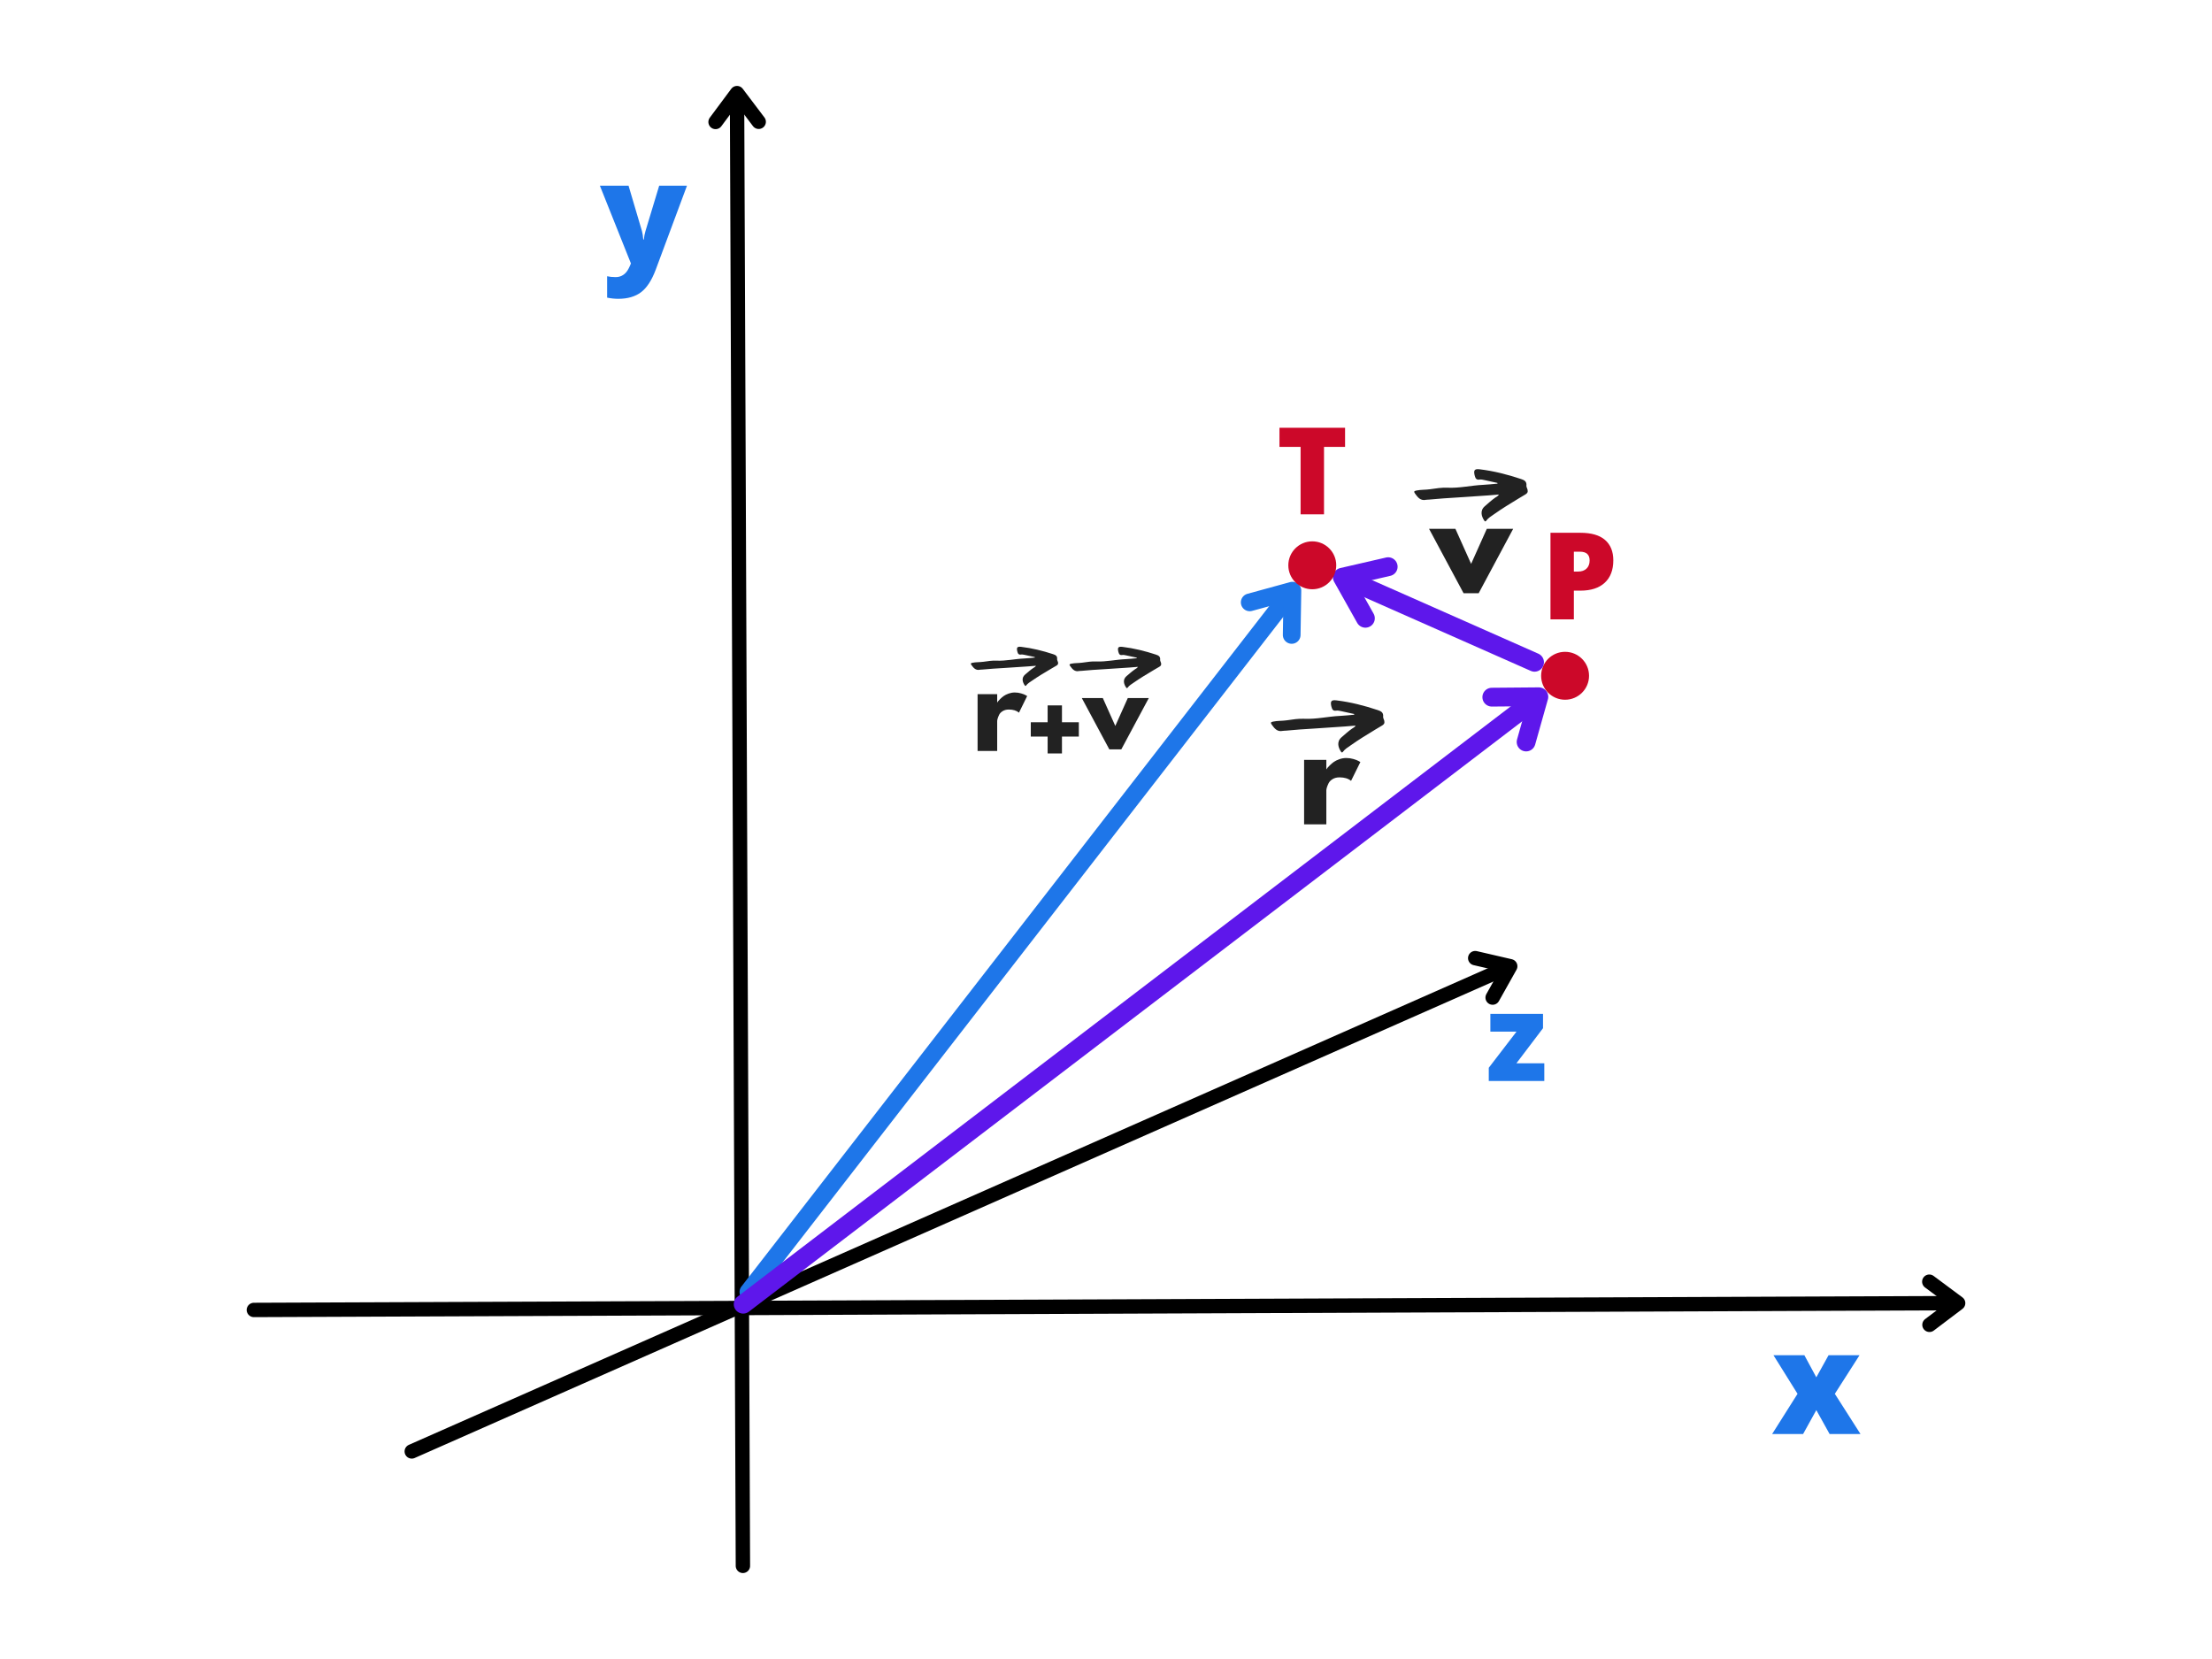 <svg xmlns="http://www.w3.org/2000/svg" xmlns:xlink="http://www.w3.org/1999/xlink" width="2000" zoomAndPan="magnify" viewBox="0 0 1500 1125" height="1500" preserveAspectRatio="xMidYMid meet" version="1.0"><defs><g/><clipPath id="e09db77114"><path d="M 1045.066 442.012 L 1077.559 442.012 L 1077.559 474.504 L 1045.066 474.504 Z M 1045.066 442.012 " clip-rule="nonzero"/></clipPath><clipPath id="dd697ccb4c"><path d="M 1061.312 442.012 C 1052.34 442.012 1045.066 449.285 1045.066 458.258 C 1045.066 467.23 1052.34 474.504 1061.312 474.504 C 1070.285 474.504 1077.559 467.23 1077.559 458.258 C 1077.559 449.285 1070.285 442.012 1061.312 442.012 " clip-rule="nonzero"/></clipPath><clipPath id="facbb7c775"><path d="M 861.258 474.504 L 939 474.504 L 939 510.504 L 861.258 510.504 Z M 861.258 474.504 " clip-rule="nonzero"/></clipPath><clipPath id="97222c52ba"><path d="M 658 438.316 L 717.883 438.316 L 717.883 465.316 L 658 465.316 Z M 658 438.316 " clip-rule="nonzero"/></clipPath><clipPath id="17530dc9cf"><path d="M 725 438.316 L 787.793 438.316 L 787.793 466.816 L 725 466.816 Z M 725 438.316 " clip-rule="nonzero"/></clipPath><clipPath id="e465dbd3f4"><path d="M 873.637 367.098 L 906.133 367.098 L 906.133 399.594 L 873.637 399.594 Z M 873.637 367.098 " clip-rule="nonzero"/></clipPath><clipPath id="c80ad6092e"><path d="M 889.883 367.098 C 880.91 367.098 873.637 374.375 873.637 383.348 C 873.637 392.32 880.91 399.594 889.883 399.594 C 898.855 399.594 906.133 392.32 906.133 383.348 C 906.133 374.375 898.855 367.098 889.883 367.098 " clip-rule="nonzero"/></clipPath><clipPath id="2f8d176295"><path d="M 959 318 L 1036 318 L 1036 353.812 L 959 353.812 Z M 959 318 " clip-rule="nonzero"/></clipPath></defs><rect x="-150" width="1800" fill="#ffffff" y="-112.5" height="1350" fill-opacity="1"/><rect x="-150" width="1800" fill="#ffffff" y="-112.5" height="1350" fill-opacity="1"/><path stroke-linecap="round" transform="matrix(0.75, -0.003, 0.003, 0.75, 167.264, 883.447)" fill="none" stroke-linejoin="miter" d="M 6.5 6.5 L 1544.172 6.499 " stroke="#000000" stroke-width="13" stroke-opacity="1" stroke-miterlimit="4"/><path stroke-linecap="round" transform="matrix(0.75, -0.003, 0.003, 0.75, 167.264, 883.447)" fill="none" stroke-linejoin="round" d="M 1521.422 -12.999 L 1547.421 6.497 L 1521.423 26.002 " stroke="#000000" stroke-width="13" stroke-opacity="1" stroke-miterlimit="4"/><path stroke-linecap="round" transform="matrix(-0.003, -0.75, 0.75, -0.003, 498.926, 1066.734)" fill="none" stroke-linejoin="miter" d="M 6.499 6.498 L 1334.841 6.498 " stroke="#000000" stroke-width="13" stroke-opacity="1" stroke-miterlimit="4"/><path stroke-linecap="round" transform="matrix(-0.003, -0.75, 0.75, -0.003, 498.926, 1066.734)" fill="none" stroke-linejoin="round" d="M 1312.093 -13.002 L 1338.095 6.497 L 1312.091 25.998 " stroke="#000000" stroke-width="13" stroke-opacity="1" stroke-miterlimit="4"/><g fill="#1e76e9" fill-opacity="1"><g transform="translate(406.893, 179.408)"><g><path d="M -0.094 -53.469 L 19.344 -53.469 L 28.406 -22.797 C 28.852 -21.191 29.156 -19.254 29.312 -16.984 L 29.688 -16.984 C 29.938 -19.16 30.312 -21.066 30.812 -22.703 L 40.109 -53.469 L 58.953 -53.469 L 37.797 3.391 C 35.098 10.629 31.773 15.742 27.828 18.734 C 23.879 21.723 18.723 23.219 12.359 23.219 C 9.91 23.219 7.395 22.953 4.812 22.422 L 4.812 7.922 C 6.477 8.305 8.383 8.5 10.531 8.5 C 12.164 8.5 13.594 8.18 14.812 7.547 C 16.039 6.922 17.109 6.031 18.016 4.875 C 18.93 3.727 19.91 1.852 20.953 -0.75 Z M -0.094 -53.469 "/></g></g></g><g fill="#1e76e9" fill-opacity="1"><g transform="translate(1201.241, 972.453)"><g><path d="M 17.703 -27.281 L 1.375 -53.469 L 22.328 -53.469 L 30.438 -38.469 L 38.75 -53.469 L 59.75 -53.469 L 43 -27.281 L 60.406 0 L 39.453 0 L 30.438 -16.234 L 21.469 0 L 0.469 0 Z M 17.703 -27.281 "/></g></g></g><path stroke-linecap="round" transform="matrix(0.46, -0.593, 0.593, 0.46, 499.066, 877.192)" fill="none" stroke-linejoin="miter" d="M 8.002 7.999 L 806.002 7.999 " stroke="#1e76e9" stroke-width="16" stroke-opacity="1" stroke-miterlimit="4"/><path stroke-linecap="round" transform="matrix(0.46, -0.593, 0.593, 0.46, 499.066, 877.192)" fill="none" stroke-linejoin="round" d="M 778.004 -16.001 L 810.004 7.999 L 778.004 31.999 " stroke="#1e76e9" stroke-width="16" stroke-opacity="1" stroke-miterlimit="4"/><path stroke-linecap="round" transform="matrix(0.686, -0.303, 0.303, 0.686, 272.79, 981.749)" fill="none" stroke-linejoin="miter" d="M 6.502 6.501 L 1089.101 6.5 " stroke="#000000" stroke-width="13" stroke-opacity="1" stroke-miterlimit="4"/><path stroke-linecap="round" transform="matrix(0.686, -0.303, 0.303, 0.686, 272.79, 981.749)" fill="none" stroke-linejoin="round" d="M 1066.35 -12.998 L 1092.353 6.498 L 1066.353 25.999 " stroke="#000000" stroke-width="13" stroke-opacity="1" stroke-miterlimit="4"/><g fill="#1e76e9" fill-opacity="1"><g transform="translate(1007.596, 733.029)"><g><path d="M 39.625 0 L 1.969 0 L 1.969 -8.953 L 20.797 -33.484 L 3.047 -33.484 L 3.047 -45.5 L 38.75 -45.5 L 38.75 -35.781 L 20.719 -12 L 39.625 -12 Z M 39.625 0 "/></g></g></g><path stroke-linecap="round" transform="matrix(0.596, -0.455, 0.456, 0.596, 495.019, 883.202)" fill="none" stroke-linejoin="miter" d="M 8.5 8.499 L 909.55 8.498 " stroke="#5e17eb" stroke-width="17" stroke-opacity="1" stroke-miterlimit="4"/><path stroke-linecap="round" transform="matrix(0.596, -0.455, 0.456, 0.596, 495.019, 883.202)" fill="none" stroke-linejoin="round" d="M 879.799 -17.001 L 913.798 8.5 L 879.801 34.001 " stroke="#5e17eb" stroke-width="17" stroke-opacity="1" stroke-miterlimit="4"/><g clip-path="url(#e09db77114)"><g clip-path="url(#dd697ccb4c)"><path fill="#cc0829" d="M 1045.066 442.012 L 1077.559 442.012 L 1077.559 474.504 L 1045.066 474.504 Z M 1045.066 442.012 " fill-opacity="1" fill-rule="nonzero"/></g></g><g fill="#222222" fill-opacity="1"><g transform="translate(879.226, 558.987)"><g><path d="M 5.109 0 L 5.109 -43.688 L 20.188 -43.688 L 20.188 -37.391 L 20.359 -37.391 C 20.461 -37.609 20.641 -37.891 20.891 -38.234 C 21.148 -38.578 21.707 -39.172 22.562 -40.016 C 23.414 -40.867 24.32 -41.633 25.281 -42.312 C 26.25 -43 27.5 -43.613 29.031 -44.156 C 30.57 -44.695 32.133 -44.969 33.719 -44.969 C 35.363 -44.969 36.977 -44.738 38.562 -44.281 C 40.156 -43.82 41.32 -43.367 42.062 -42.922 L 43.266 -42.234 L 36.953 -29.469 C 35.078 -31.051 32.469 -31.844 29.125 -31.844 C 27.301 -31.844 25.738 -31.445 24.438 -30.656 C 23.133 -29.863 22.211 -28.898 21.672 -27.766 C 21.129 -26.629 20.742 -25.66 20.516 -24.859 C 20.297 -24.066 20.188 -23.441 20.188 -22.984 L 20.188 0 Z M 5.109 0 "/></g></g></g><g clip-path="url(#facbb7c775)"><path fill="#222222" d="M 938.723 488.863 C 938.508 487.867 937.832 486.852 937.922 486.051 C 938.258 483.148 936.523 482.273 934.352 481.547 C 925.195 478.473 915.879 476.109 906.289 474.934 C 902.859 474.512 902.016 475.445 902.773 478.852 C 902.867 479.273 903.023 479.68 903.141 480.102 C 903.516 481.52 904.562 482.168 905.852 481.926 C 907.117 481.684 908.25 481.988 909.406 482.223 C 912.363 482.816 915.293 483.508 918.238 484.164 C 918.324 484.324 918.34 484.488 918.277 484.664 C 915.102 484.938 911.934 485.32 908.754 485.465 C 900.605 485.832 892.602 487.805 884.355 487.418 C 880.438 487.238 876.453 487.895 872.539 488.461 C 869.461 488.91 866.34 488.676 863.293 489.332 C 861.742 489.664 861.453 490.066 862.371 491.344 C 864.188 493.902 866.086 496.445 869.848 495.621 C 870.512 495.477 871.223 495.551 871.91 495.477 C 878.34 494.82 884.789 494.453 891.227 494.039 C 898.188 493.59 905.148 493.113 912.109 492.629 C 914.434 492.469 916.746 492.25 919.297 492.043 C 918.586 493.195 917.664 493.535 916.906 494.059 C 914.336 495.836 912.055 497.949 909.699 499.988 C 906.098 503.098 907.641 507.242 909.398 509.785 C 909.727 510.262 910.148 510.531 910.605 509.883 C 911.992 507.922 914.055 506.762 915.949 505.418 C 921.371 501.562 927.055 498.117 932.738 494.668 C 934.215 493.77 935.695 492.887 937.176 492.016 C 938.387 491.309 939.082 490.543 938.723 488.863 Z M 919.289 484.289 C 919.328 484.27 919.371 484.262 919.41 484.227 C 919.383 484.262 919.352 484.281 919.316 484.305 C 919.309 484.305 919.301 484.297 919.289 484.289 Z M 919.289 484.289 " fill-opacity="1" fill-rule="nonzero"/></g><g fill="#222222" fill-opacity="1"><g transform="translate(658.418, 509.23)"><g><path d="M 4.5 0 L 4.5 -38.5 L 17.797 -38.5 L 17.797 -32.953 L 17.938 -32.953 C 18.039 -33.148 18.203 -33.398 18.422 -33.703 C 18.648 -34.004 19.141 -34.531 19.891 -35.281 C 20.641 -36.031 21.438 -36.703 22.281 -37.297 C 23.133 -37.898 24.238 -38.441 25.594 -38.922 C 26.945 -39.398 28.32 -39.641 29.719 -39.641 C 31.176 -39.641 32.602 -39.438 34 -39.031 C 35.406 -38.633 36.43 -38.234 37.078 -37.828 L 38.125 -37.234 L 32.578 -25.969 C 30.922 -27.375 28.617 -28.078 25.672 -28.078 C 24.066 -28.078 22.688 -27.723 21.531 -27.016 C 20.383 -26.316 19.57 -25.469 19.094 -24.469 C 18.625 -23.469 18.289 -22.617 18.094 -21.922 C 17.895 -21.223 17.797 -20.672 17.797 -20.266 L 17.797 0 Z M 4.5 0 "/></g></g></g><g clip-path="url(#97222c52ba)"><path fill="#222222" d="M 717.465 449.086 C 717.305 448.34 716.785 447.578 716.852 446.977 C 717.109 444.801 715.773 444.141 714.105 443.598 C 707.062 441.293 699.898 439.52 692.52 438.637 C 689.883 438.32 689.23 439.023 689.816 441.578 C 689.887 441.895 690.008 442.199 690.098 442.516 C 690.387 443.578 691.191 444.062 692.184 443.883 C 693.156 443.703 694.027 443.93 694.918 444.105 C 697.191 444.551 699.445 445.07 701.711 445.562 C 701.777 445.68 701.789 445.805 701.742 445.934 C 699.297 446.141 696.859 446.426 694.418 446.535 C 688.148 446.812 681.992 448.293 675.648 448.004 C 672.633 447.867 669.57 448.359 666.559 448.785 C 664.191 449.121 661.789 448.945 659.445 449.438 C 658.254 449.688 658.035 449.988 658.738 450.945 C 660.137 452.863 661.594 454.77 664.492 454.152 C 665 454.047 665.547 454.102 666.078 454.047 C 671.02 453.555 675.98 453.277 680.934 452.969 C 686.289 452.629 691.645 452.273 696.996 451.91 C 698.785 451.789 700.562 451.625 702.523 451.469 C 701.977 452.336 701.27 452.59 700.684 452.984 C 698.711 454.316 696.953 455.902 695.141 457.43 C 692.375 459.762 693.562 462.871 694.91 464.777 C 695.164 465.137 695.488 465.336 695.84 464.852 C 696.906 463.379 698.496 462.508 699.949 461.504 C 704.121 458.609 708.492 456.023 712.863 453.438 C 714 452.766 715.141 452.102 716.277 451.449 C 717.211 450.922 717.746 450.344 717.465 449.086 Z M 702.52 445.656 C 702.551 445.641 702.582 445.633 702.613 445.609 C 702.594 445.633 702.566 445.648 702.539 445.664 C 702.535 445.664 702.531 445.66 702.52 445.656 Z M 702.52 445.656 " fill-opacity="1" fill-rule="nonzero"/></g><g fill="#222222" fill-opacity="1"><g transform="translate(734.946, 508.147)"><g><path d="M 12.891 -34.797 L 21.359 -15.875 L 29.844 -34.797 L 44.094 -34.797 L 25.438 0 L 17.297 0 L -1.359 -34.797 Z M 12.891 -34.797 "/></g></g></g><g clip-path="url(#17530dc9cf)"><path fill="#222222" d="M 787.355 449.684 C 787.184 448.895 786.637 448.094 786.711 447.457 C 786.98 445.16 785.578 444.465 783.824 443.891 C 776.434 441.457 768.91 439.586 761.164 438.656 C 758.395 438.324 757.711 439.062 758.324 441.758 C 758.402 442.09 758.527 442.414 758.621 442.746 C 758.926 443.867 759.77 444.383 760.812 444.191 C 761.832 444 762.746 444.242 763.68 444.426 C 766.066 444.898 768.434 445.445 770.812 445.965 C 770.883 446.09 770.895 446.223 770.844 446.359 C 768.281 446.578 765.723 446.879 763.156 446.992 C 756.574 447.281 750.109 448.848 743.453 448.539 C 740.285 448.398 737.07 448.918 733.91 449.367 C 731.422 449.723 728.902 449.535 726.441 450.055 C 725.188 450.32 724.957 450.637 725.695 451.648 C 727.164 453.672 728.695 455.684 731.734 455.035 C 732.27 454.918 732.844 454.98 733.402 454.918 C 738.594 454.398 743.801 454.109 749 453.781 C 754.621 453.426 760.242 453.047 765.863 452.664 C 767.738 452.539 769.609 452.363 771.668 452.199 C 771.094 453.113 770.348 453.383 769.738 453.797 C 767.664 455.203 765.82 456.879 763.918 458.492 C 761.012 460.953 762.258 464.234 763.676 466.246 C 763.938 466.625 764.281 466.84 764.652 466.324 C 765.77 464.77 767.438 463.852 768.965 462.789 C 773.344 459.738 777.934 457.008 782.523 454.277 C 783.715 453.566 784.91 452.867 786.109 452.18 C 787.086 451.621 787.648 451.012 787.355 449.684 Z M 771.66 446.062 C 771.695 446.047 771.727 446.039 771.762 446.012 C 771.738 446.039 771.711 446.059 771.684 446.074 C 771.68 446.074 771.672 446.066 771.66 446.062 Z M 771.66 446.062 " fill-opacity="1" fill-rule="nonzero"/></g><g fill="#222222" fill-opacity="1"><g transform="translate(695.184, 520.953)"><g><path d="M 24.953 -10.031 L 15.234 -10.031 L 15.234 -21.469 L 3.812 -21.469 L 3.812 -31.172 L 15.234 -31.172 L 15.234 -42.609 L 24.953 -42.609 L 24.953 -31.172 L 36.391 -31.172 L 36.391 -21.469 L 24.953 -21.469 Z M 24.953 -10.031 "/></g></g></g><g fill="#cc0829" fill-opacity="1"><g transform="translate(1045.065, 419.997)"><g><path d="M 48.953 -40.031 C 48.953 -33.477 47.016 -28.41 43.141 -24.828 C 39.273 -21.254 33.781 -19.469 26.656 -19.469 L 22.203 -19.469 L 22.203 0 L 6.344 0 L 6.344 -58.703 L 26.656 -58.703 C 34.07 -58.703 39.641 -57.082 43.359 -53.844 C 47.086 -50.602 48.953 -46 48.953 -40.031 Z M 22.203 -32.406 L 25.094 -32.406 C 27.477 -32.406 29.375 -33.07 30.781 -34.406 C 32.188 -35.75 32.891 -37.598 32.891 -39.953 C 32.891 -43.91 30.691 -45.891 26.297 -45.891 L 22.203 -45.891 Z M 22.203 -32.406 "/></g></g></g><path stroke-linecap="round" transform="matrix(-0.687, -0.304, 0.303, -0.686, 1043.862, 457.518)" fill="none" stroke-linejoin="miter" d="M 8.502 8.501 L 193.948 8.499 " stroke="#5e17eb" stroke-width="17" stroke-opacity="1" stroke-miterlimit="4"/><path stroke-linecap="round" transform="matrix(-0.687, -0.304, 0.303, -0.686, 1043.862, 457.518)" fill="none" stroke-linejoin="round" d="M 164.202 -17 L 198.202 8.501 L 164.2 33.998 " stroke="#5e17eb" stroke-width="17" stroke-opacity="1" stroke-miterlimit="4"/><g clip-path="url(#e465dbd3f4)"><g clip-path="url(#c80ad6092e)"><path fill="#cc0829" d="M 873.637 367.098 L 906.133 367.098 L 906.133 399.594 L 873.637 399.594 Z M 873.637 367.098 " fill-opacity="1" fill-rule="nonzero"/></g></g><g fill="#cc0829" fill-opacity="1"><g transform="translate(865.586, 348.779)"><g><path d="M 32.25 0 L 16.375 0 L 16.375 -45.734 L 2.047 -45.734 L 2.047 -58.703 L 46.531 -58.703 L 46.531 -45.734 L 32.25 -45.734 Z M 32.25 0 "/></g></g></g><g fill="#222222" fill-opacity="1"><g transform="translate(970.77, 402.294)"><g><path d="M 16.172 -43.688 L 26.828 -19.922 L 37.469 -43.688 L 55.344 -43.688 L 31.938 0 L 21.719 0 L -1.703 -43.688 Z M 16.172 -43.688 "/></g></g></g><g clip-path="url(#2f8d176295)"><path fill="#222222" d="M 1035.883 332.168 C 1035.672 331.176 1034.996 330.16 1035.086 329.359 C 1035.418 326.457 1033.684 325.578 1031.512 324.852 C 1022.359 321.777 1013.043 319.414 1003.453 318.238 C 1000.023 317.816 999.176 318.75 999.934 322.156 C 1000.031 322.578 1000.188 322.988 1000.305 323.41 C 1000.68 324.824 1001.723 325.473 1003.016 325.23 C 1004.277 324.992 1005.414 325.293 1006.566 325.531 C 1009.523 326.125 1012.453 326.816 1015.398 327.473 C 1015.488 327.629 1015.5 327.797 1015.441 327.969 C 1012.262 328.246 1009.094 328.625 1005.918 328.77 C 997.77 329.137 989.762 331.113 981.52 330.727 C 977.598 330.547 973.617 331.203 969.703 331.77 C 966.621 332.219 963.5 331.984 960.453 332.641 C 958.902 332.973 958.617 333.371 959.531 334.652 C 961.348 337.207 963.246 339.75 967.012 338.926 C 967.672 338.781 968.383 338.859 969.074 338.781 C 975.5 338.125 981.949 337.762 988.391 337.344 C 995.352 336.895 1002.312 336.418 1009.273 335.938 C 1011.594 335.777 1013.91 335.555 1016.457 335.348 C 1015.746 336.504 1014.824 336.84 1014.066 337.367 C 1011.5 339.141 1009.219 341.258 1006.859 343.293 C 1003.262 346.402 1004.805 350.551 1006.559 353.094 C 1006.887 353.57 1007.312 353.84 1007.77 353.188 C 1009.156 351.227 1011.219 350.066 1013.109 348.727 C 1018.535 344.871 1024.219 341.422 1029.898 337.973 C 1031.375 337.074 1032.859 336.191 1034.34 335.32 C 1035.547 334.617 1036.246 333.848 1035.883 332.168 Z M 1016.449 327.594 C 1016.492 327.574 1016.531 327.566 1016.574 327.535 C 1016.547 327.566 1016.512 327.59 1016.477 327.609 C 1016.473 327.609 1016.465 327.602 1016.449 327.594 Z M 1016.449 327.594 " fill-opacity="1" fill-rule="nonzero"/></g></svg>